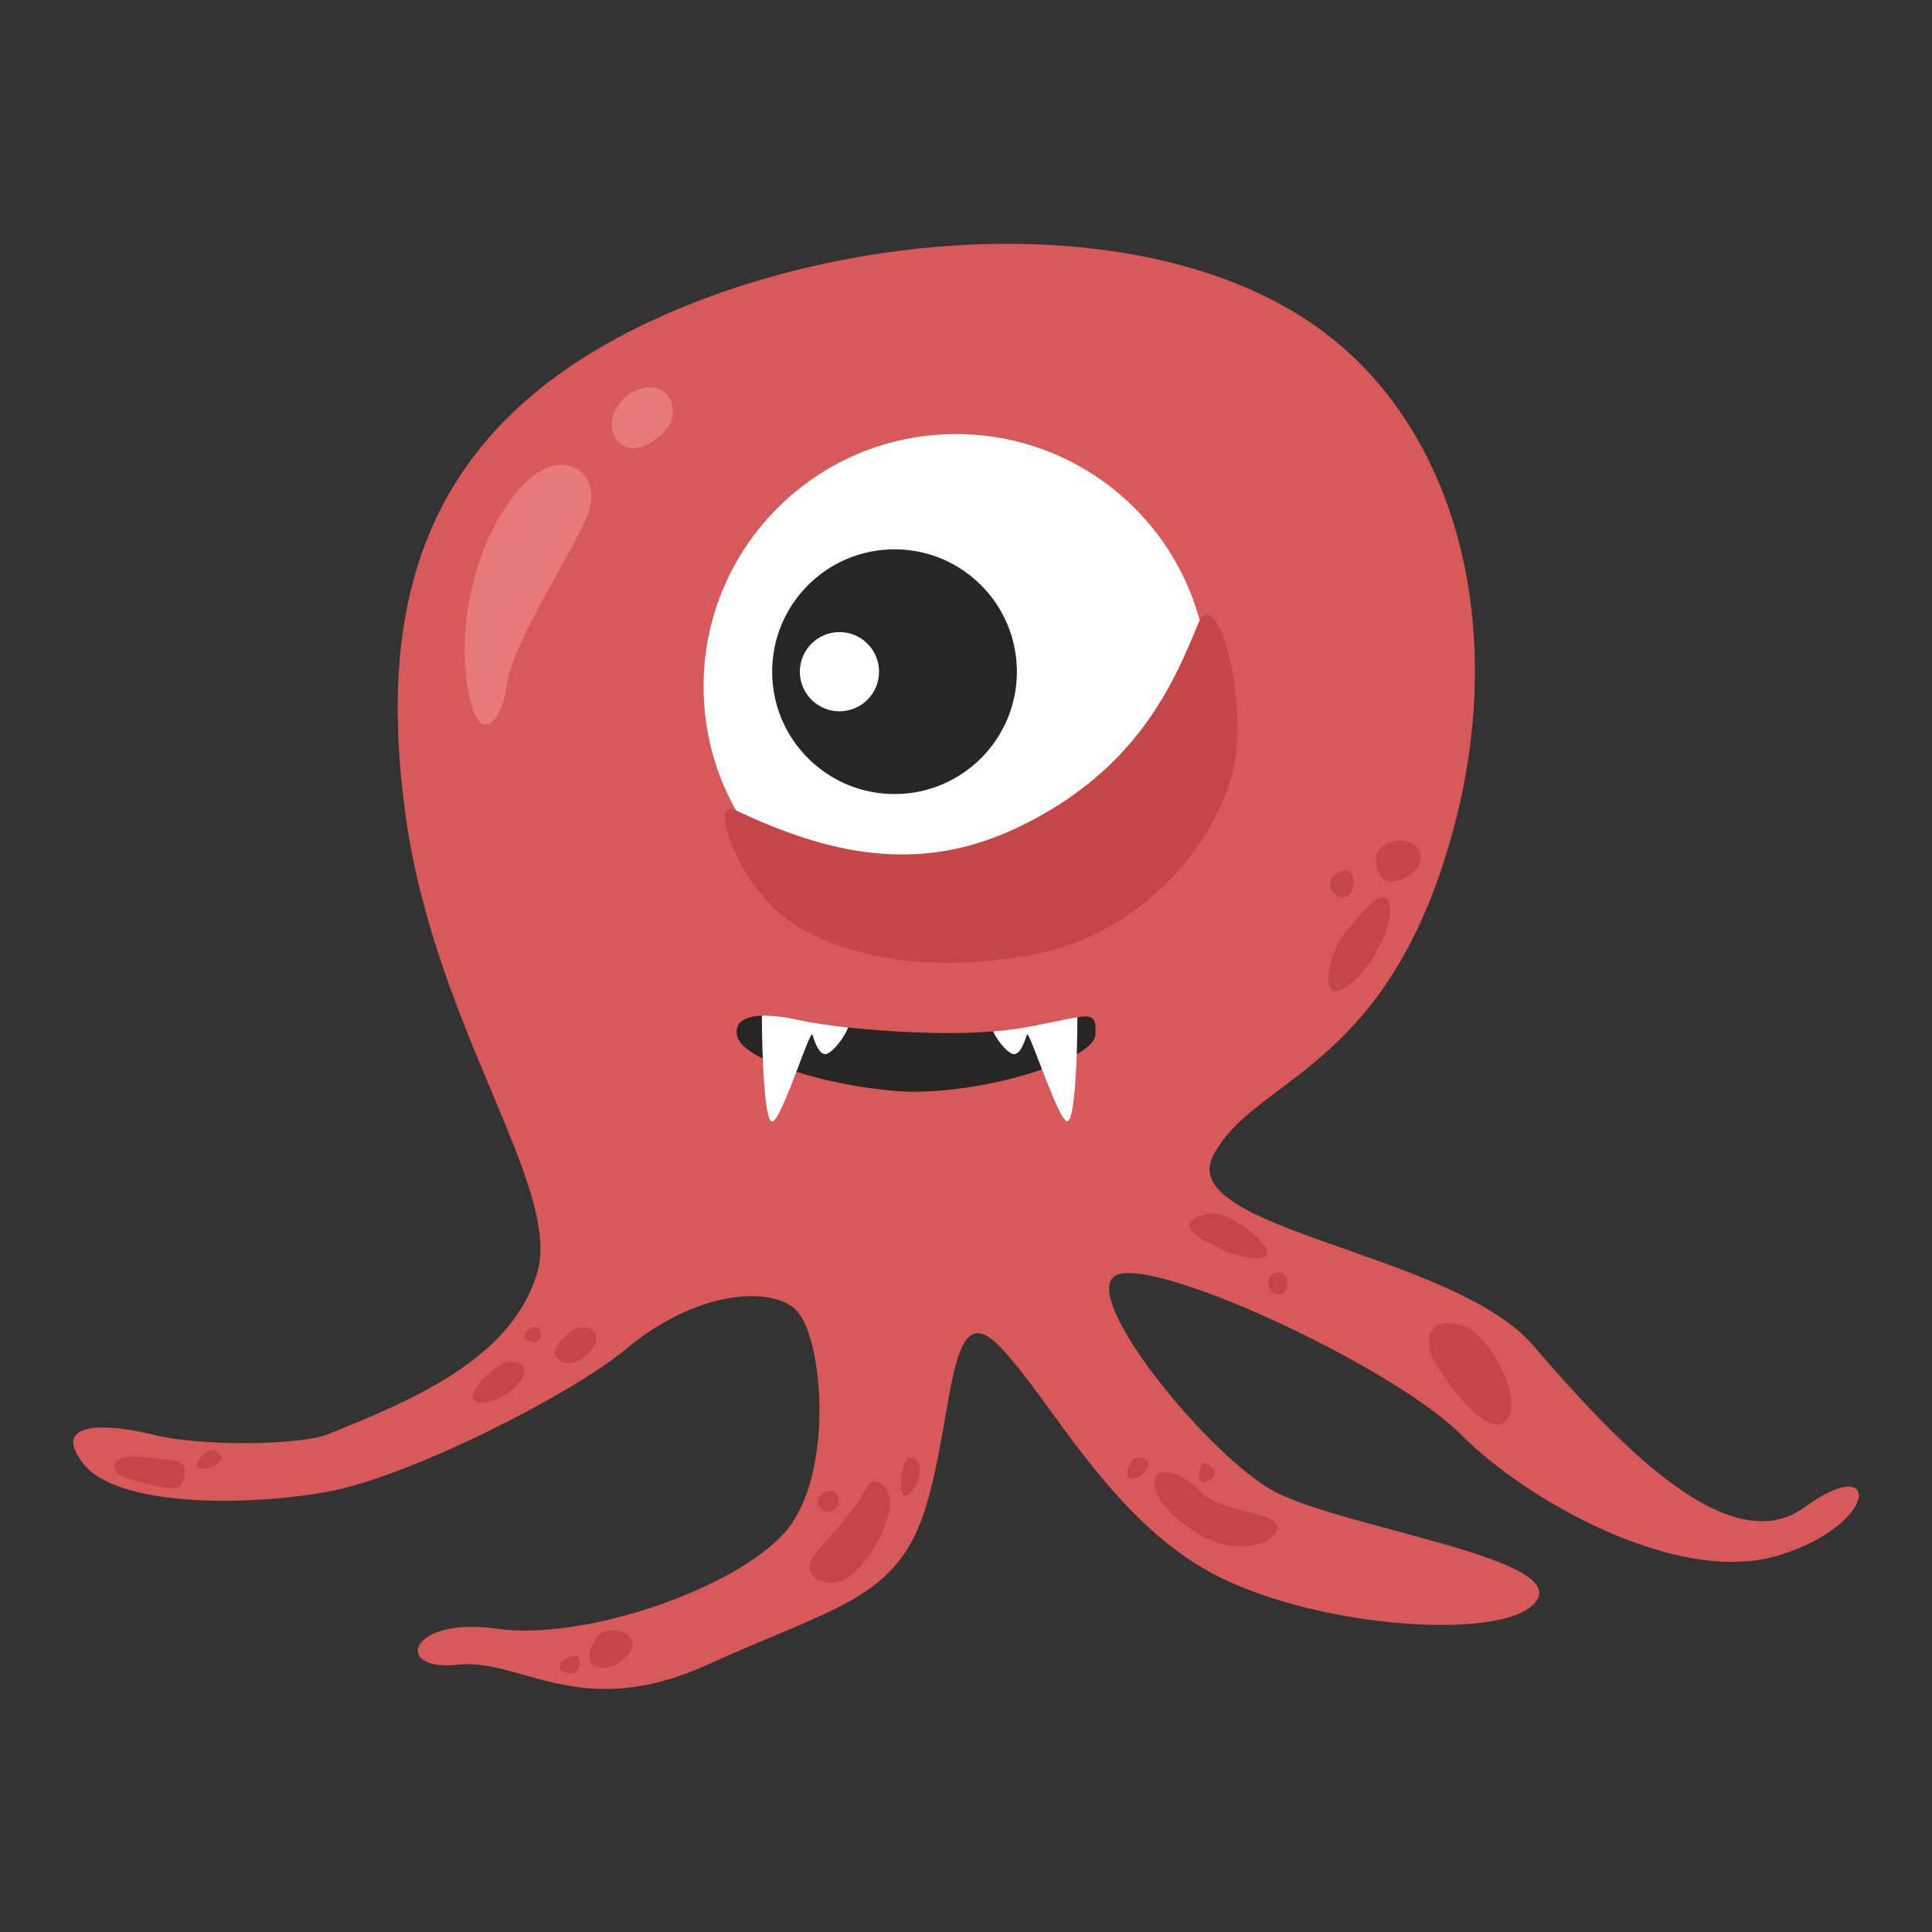 <?xml version="1.0" encoding="utf-8"?>
<!-- Generator: Adobe Illustrator 22.0.0, SVG Export Plug-In . SVG Version: 6.00 Build 0)  -->
<svg version="1.1" xmlns="http://www.w3.org/2000/svg" xmlns:xlink="http://www.w3.org/1999/xlink" x="0px" y="0px"
	 viewBox="0 0 600 600" style="enable-background:new 0 0 600 600;" xml:space="preserve">
<rect x="0" y="0" width="600" height="600" fill="#333333" stroke="none"/>
<style type="text/css">
	.st0{fill:#808739;}
	.st1{fill:#8E9B57;}
	.st2{fill:#FFFFFF;}
	.st3{fill:#282624;}
	.st4{fill:#E88B3F;}
	.st5{fill:#B6C176;}
	.st6{fill:#BF5D2C;}
	.st7{fill:#D36B31;}
	.st8{fill:#E8926D;}
	.st9{fill:#DD7D5B;}
	.st10{fill:#79599E;}
	.st11{fill:#ED9B85;}
	.st12{fill:#9B71BC;}
	.st13{fill:#44342C;}
	.st14{fill:#B899D6;}
	.st15{fill:#8865AA;}
	.st16{fill:#E583AB;}
	.st17{fill:#CE6F9A;}
	.st18{fill:#EDB254;}
	.st19{fill:#5984C1;}
	.st20{fill:#E09E3F;}
	.st21{fill:#426DA0;}
	.st22{fill:#EFA3C6;}
	.st23{fill:#4D527A;}
	.st24{fill:#3B4163;}
	.st25{fill:#F9CB8F;}
	.st26{fill:#D8983D;}
	.st27{fill:#DD9D40;}
	.st28{fill:#C44747;}
	.st29{fill:#D85959;}
	.st30{fill:#E87979;}
	.st31{fill:#A59C4A;}
	.st32{fill:#B7B15C;}
	.st33{fill:#D1C875;}
	.st34{fill:#8259AA;}
	.st35{fill:#87D8D5;}
	.st36{fill:#73C6C6;}
	.st37{fill:#66B5B3;}
	.st38{fill:#F9E9D4;}
	.st39{fill:#F7A4C9;}
	.st40{fill:#EF8854;}
	.st41{fill:#EA7DB1;}
	.st42{fill:#9B5072;}
	.st43{fill:#F7ADCF;}
	.st44{fill:#825B38;}
	.st45{fill:#92DDDB;}
	.st46{fill:#775E96;}
	.st47{fill:#655284;}
	.st48{fill:#755593;}
</style>
<g id="Monster_1">
</g>
<g id="Monster_2">
</g>
<g id="Monster_3">
</g>
<g id="Monster_4">
</g>
<g id="Monster_5">
</g>
<g id="Monster_6">
</g>
<g id="Monster_7">
</g>
<g id="Monster_8">
</g>
<g id="Monster_9">
</g>
<g id="Monster_10">
</g>
<g id="Monster_11">
</g>
<g id="Monster_12">
</g>
<g id="Monster_13">
	<g>
		<path class="st29" d="M101.6,445.5c27-10.8,57.3-23.7,65.2-50.1c7.9-26.4-31.6-75.8-40.8-141.9c-9.2-66.1,5.4-118.8,71.8-151.7
			s167.7-38.6,218.9,5.8c40.8,35.4,52.3,100.3,30.5,163.6c-21.4,62.2-58.3,64.5-70.4,87.6c-12.1,23.1,74.3,30,99.3,59
			c25,29,60.6,67.7,84.3,50.3c23.7-17.4,23.7,5.1-7.9,14.9c-31.6,9.8-79-17.5-98.7-37.4c-19.7-19.9-88.5-52.6-105.5-50.1
			c-17,2.6,26.4,56.5,47.5,67.7s89.5,20.4,81.6,33.6s-67.9,9.2-100.4-7.9c-32.5-17.1-51.2-55.3-66.9-71.1
			c-15.7-15.8-13.8,21.6-22.6,50.3c-8.8,28.7-28.1,30.8-67.8,48.9c-39.7,18-57.7-2.2-77.7,0c-20,2.2-15.2-15.1,12.1-11.2
			c27.2,3.9,73.5-12.2,89.3-29.5c15.9-17.4,12.4-61.1,3.8-69.5c-7.1-7-29.9-7-53.1,12.4c-16.3,13.6-66.9,39.5-92.5,44.1
			c-25.6,4.6-65.1,4.6-75.6-8.6c-10.5-13.2,6.5-12.9,21.7-9.1C62.8,449.3,93.2,448.8,101.6,445.5z"/>
		<circle class="st2" cx="296.9" cy="213.2" r="78.4"/>
		<circle class="st3" cx="277.8" cy="208.6" r="38"/>
		<circle class="st2" cx="260.7" cy="208.6" r="12.3"/>
		<path class="st28" d="M228.4,251.6c27.9,13.2,56.2,20.3,87.4,5.5c37.6-17.8,48.9-45.5,56.2-63.2c5.8-14.2,17.3,26.2,9.9,49.1
			s-29.6,47.6-61.3,53.5c-31.7,5.8-57.4,1.1-74.2-9.6C229.5,276,219.7,247.4,228.4,251.6z"/>
		<path class="st3" d="M340.2,321.2c-0.1,2.1-2.3,4.2-5.8,6.2c-2.8,1.7-6.5,3.3-10.7,4.7c-13.4,4.7-32.3,7.9-45.8,6.7
			c-10.6-0.9-21.6-3.1-30.5-5.9c-4-1.3-7.5-2.6-10.4-4.1c-4.7-2.3-7.7-4.8-8.1-7.3c-0.8-4.3,2.8-5.9,7.9-6.1
			c3.6-0.1,7.8,0.5,11.7,1.4c2.9,0.7,8.4,1.5,15.1,2.3c13,1.4,30.9,2.4,45,1.2h0c2.6-0.2,5-0.5,7.3-0.8c9.2-1.5,15.1-3,18.9-3.6
			C339.4,315.1,340.5,316.1,340.2,321.2z"/>
		<path class="st2" d="M263.4,319.1c-1.2,3.1-4.3,7.1-6.4,8.1c-2.5,1.2-4.1-4-4.7-5.9c-0.3-0.9-2.5,5-5,11.6
			c-2.8,7.3-6,15.4-7.5,15.4c-1.7,0-2.5-9.6-2.9-19.5c-0.2-4.7-0.3-9.5-0.3-13.4c3.6-0.1,7.8,0.5,11.7,1.4
			C251.3,317.5,256.7,318.3,263.4,319.1z"/>
		<path class="st2" d="M334.6,315.9c0,3.4-0.1,7.5-0.2,11.5c-0.4,10.4-1.2,20.8-3,20.8c-1.5,0-4.9-8.6-7.8-16.1
			c-2.4-6.2-4.4-11.7-4.7-10.8c-0.6,1.9-2.2,7.1-4.7,5.9c-1.9-0.9-4.4-4-5.8-6.9c2.6-0.2,5-0.5,7.3-0.8
			C325,318,330.9,316.4,334.6,315.9z"/>
		<path class="st28" d="M375.3,376.9c-11.4,2.8-4.1,7.2,3.5,10.8c7.6,3.6,16.8,4.8,14.4,0C390.8,382.9,379.5,375.8,375.3,376.9z"/>
		<path class="st28" d="M453.8,411.6c-10.2-2.7-10.8,4-9.6,8.4c1.2,4.4,16.8,27.1,23.2,21.6C473.8,436,463,414,453.8,411.6z"/>
		<path class="st28" d="M359.6,457.9c-5.6,5.8,10.9,20.4,21.8,22c10.9,1.6,17.7-4,14.5-7.2c-3.2-3.2-17.2-3.6-22.8-9.2
			C367.6,457.9,361.5,455.9,359.6,457.9z"/>
		<path class="st28" d="M417.9,289.5c6.6-7.8,12-14.4,13.6-8.8c1.6,5.6-4.8,20-13.6,25.9C409.1,312.6,412.4,296,417.9,289.5z"/>
		<path class="st28" d="M396.8,395.2c-4.4,0.4-3.6,6.4,0,6.8C400.4,402.4,401.1,394.8,396.8,395.2z"/>
		<path class="st28" d="M416.3,270.7c-6.4,2.8-2.1,8.7,1.5,7.9S421.6,268.3,416.3,270.7z"/>
		<path class="st28" d="M429.3,262.9c-3.9,3-1.8,12.1,3.9,10.8c5.6-1.3,9.2-5.4,7.7-9.3C439.4,260.6,433.2,260,429.3,262.9z"/>
		<path class="st28" d="M373.2,454.9c-1.3,2.3-1.3,5.7,1.1,5.3c2.4-0.4,3.8-2.8,2.5-4C375.5,455,373.9,453.7,373.2,454.9z"/>
		<path class="st28" d="M351.5,453.8c-1.4,2.3-2.4,5.4,0.4,5.3c2.8-0.1,5.7-3.6,4.4-5.3C355.1,452.1,352.4,452.3,351.5,453.8z"/>
		<path class="st28" d="M269.4,461.4c-4.8,9.6-13.2,16.7-17.1,22.5c-3.9,5.8,5.2,10.2,11.3,5.8c6.1-4.5,11.3-13.5,12.7-21.1
			C277.5,461.1,271,458.1,269.4,461.4z"/>
		<path class="st28" d="M281.3,453.6c-1.6,3.3-2.4,11.2,0,10.8c2.4-0.4,4.8-5.6,4.3-8.6C285,452.9,282.3,451.6,281.3,453.6z"/>
		<path class="st28" d="M257.3,463.1c-4.8,1.3-4.1,6.1,0,6.3C261.4,469.6,261.5,462,257.3,463.1z"/>
		<path class="st28" d="M178.2,514.3c-6.5,1.6-4.8,5.2-1.1,5.4C180.8,519.9,180.9,513.6,178.2,514.3z"/>
		<path class="st28" d="M185.8,507.8c-2.3,2.9-4.8,8.7,0,10c4.8,1.3,12.3-4.8,10.4-8.6C194.4,505.5,187.5,505.7,185.8,507.8z"/>
		<path class="st28" d="M177.2,413.5c-6,5.1-6.2,8-2,9.6s10.9-4.9,9.9-8.4C184.1,411.1,178.8,412.1,177.2,413.5z"/>
		<path class="st28" d="M165.6,412.2c-3.7,1.2-3.4,4.1,0,4.6C169,417.3,168.5,411.3,165.6,412.2z"/>
		<path class="st28" d="M154.6,424.3c-7.7,5.9-9.6,10.6-5.9,11.2c3.7,0.7,11.1-2.9,13.6-7.7C164.8,423,158.2,421.6,154.6,424.3z"/>
		<path class="st28" d="M39.5,452.5c-5.8,1-4.2,4.5-2,5.7c2.2,1.2,16.1,5.5,18.3,3.4c2.2-2.2,2.5-7.5-1-7.9
			C51.3,453.4,42.4,452,39.5,452.5z"/>
		<path class="st28" d="M64.7,450.7c-3.3,1.9-4.7,5.2-2.2,5.5c2.5,0.3,7.4-2.6,6.2-3.8C67.5,451.2,66.5,449.6,64.7,450.7z"/>
		<path class="st30" d="M166.8,146.9c-13,8.8-24.6,36.3-22.2,61.7c2.5,25.4,11.1,16.9,12.7,4.6c1.8-14.6,23.4-45.8,25.8-55.1
			C186.1,146.9,176.3,140.4,166.8,146.9z"/>
		<path class="st30" d="M199.9,120.5c-7.9,1.8-12.8,10.7-8.1,16.5c4.7,5.8,14.9-1.3,16.7-6.3S207,118.9,199.9,120.5z"/>
	</g>
</g>
<g id="Monster_14">
</g>
<g id="Monster_15">
</g>
<g id="Monster_16">
</g>
<g id="Monster_17">
</g>
<g id="Monster_18">
</g>
<g id="Monster_19">
</g>
<g id="Monster_20">
</g>
</svg>
